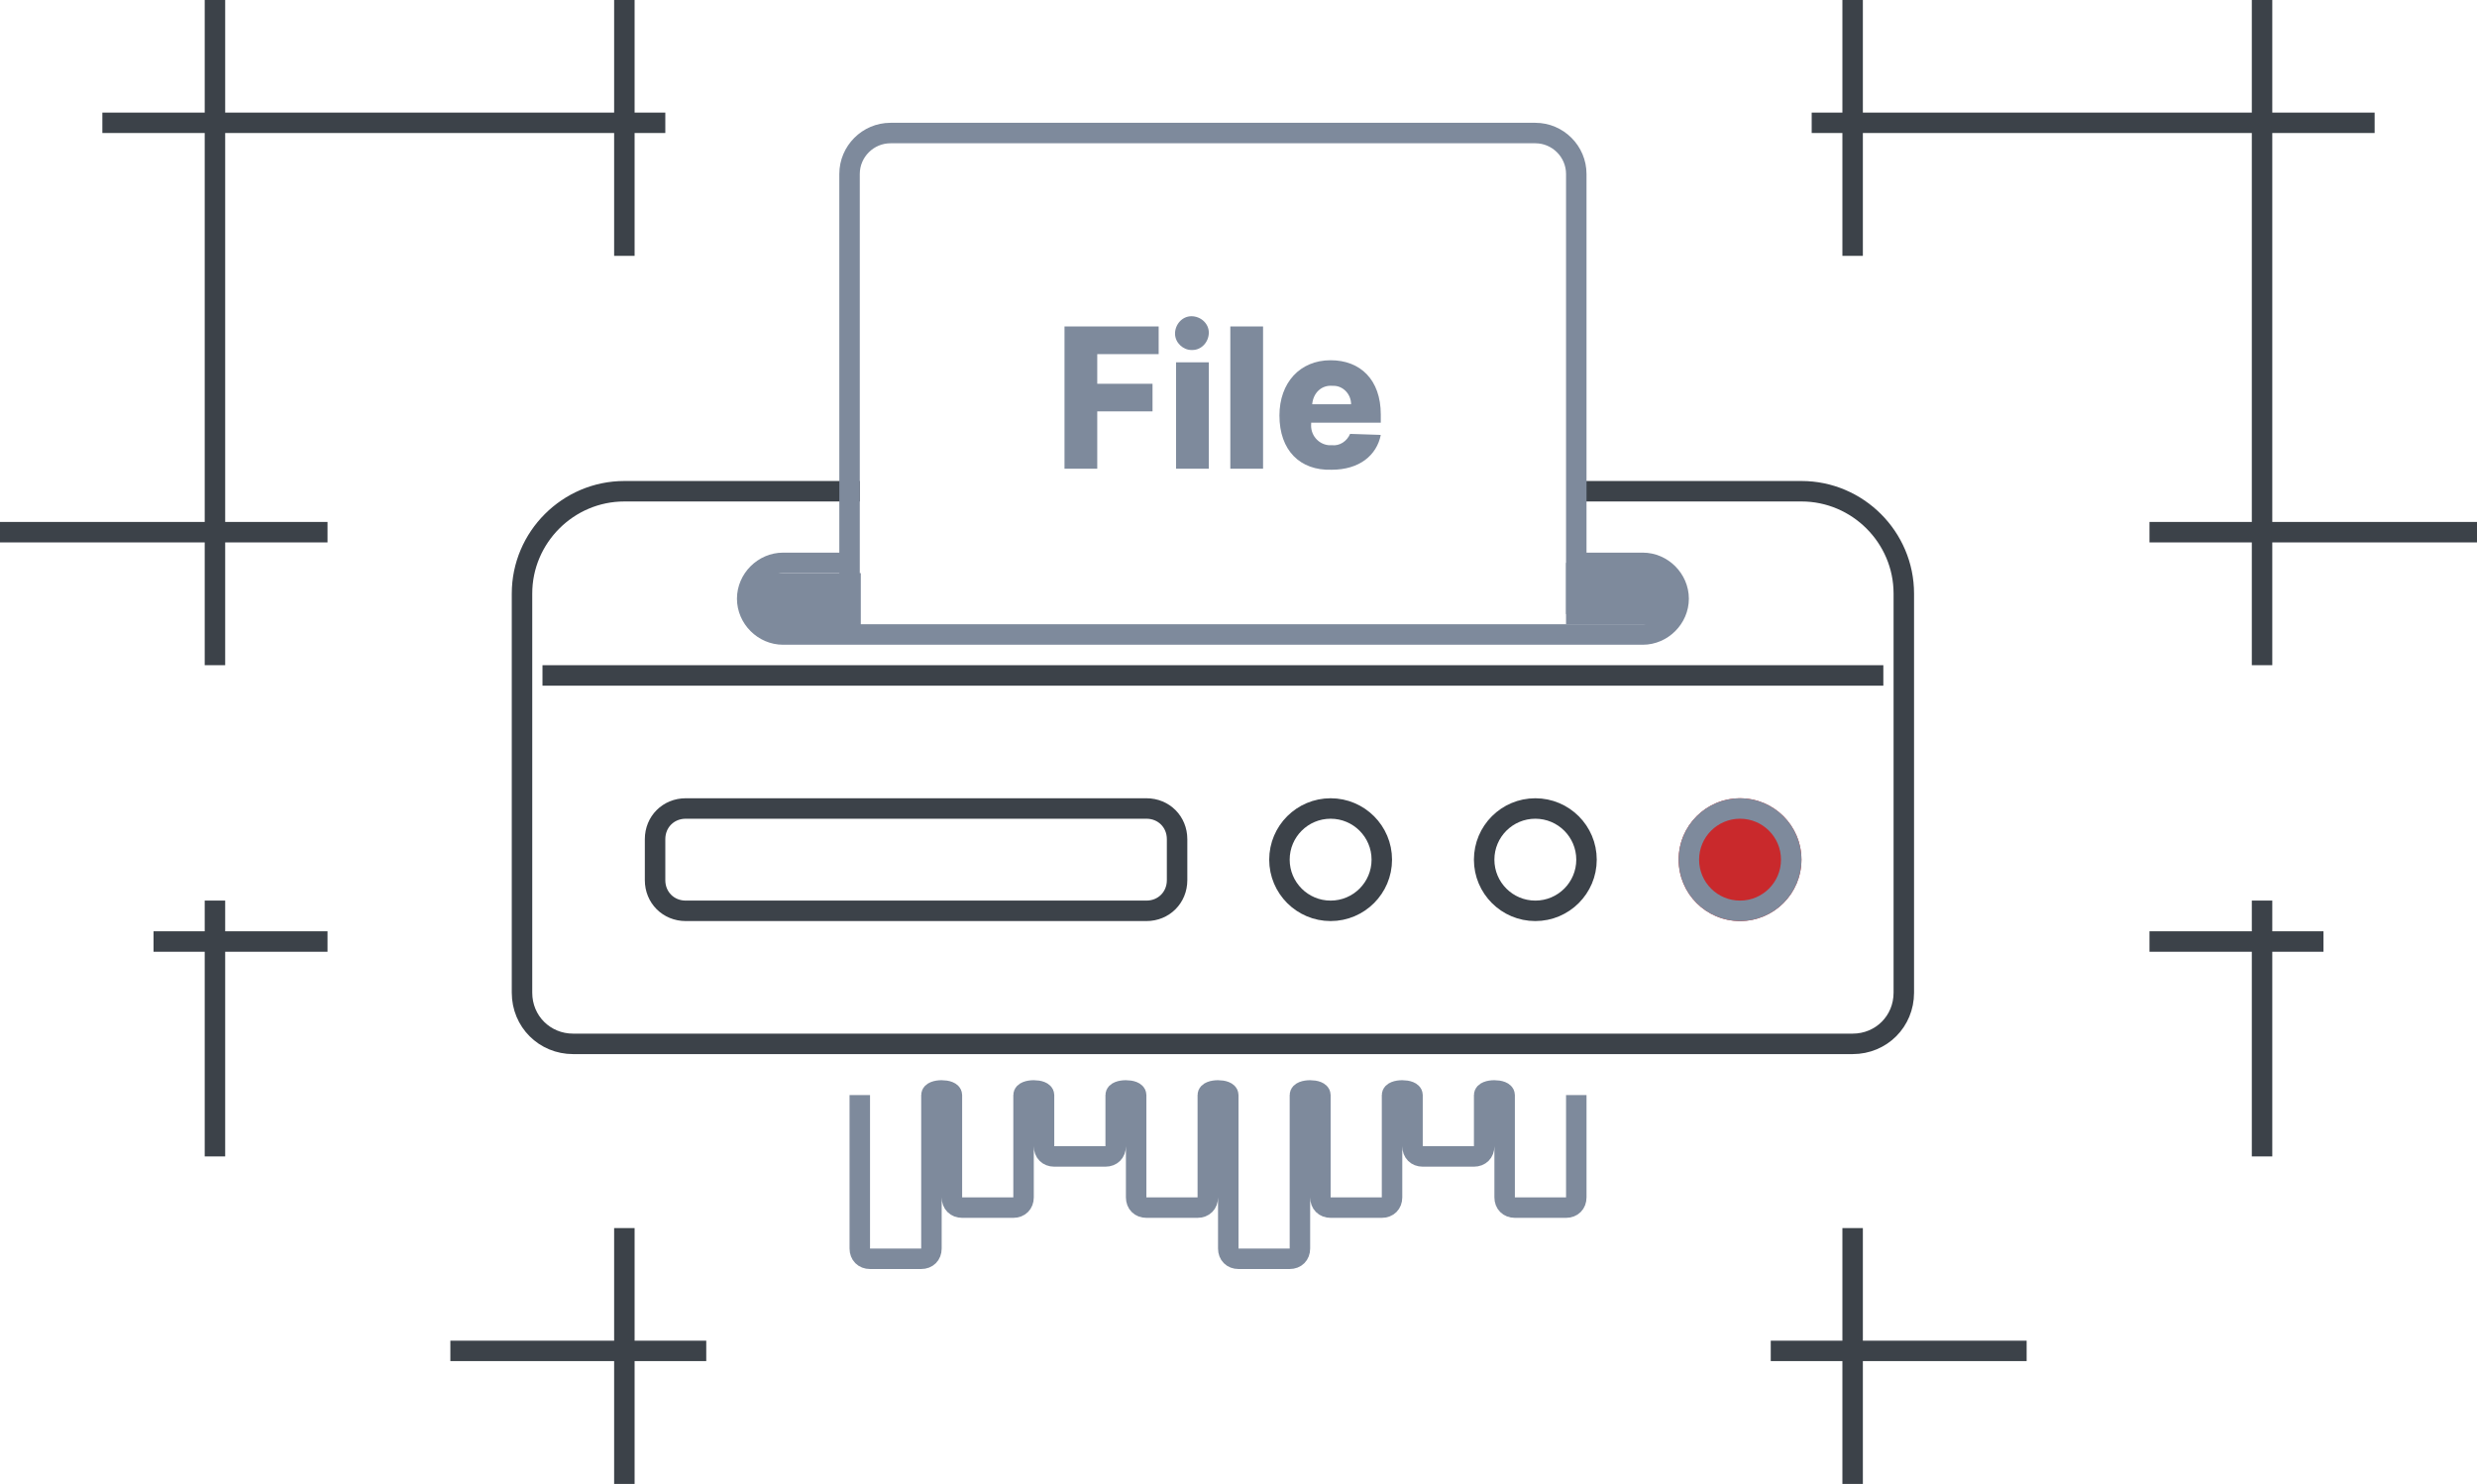 <?xml version="1.0" encoding="utf-8"?>
<!-- Generator: Adobe Illustrator 22.0.1, SVG Export Plug-In . SVG Version: 6.00 Build 0)  -->
<svg version="1.1" id="Layer_1" xmlns="http://www.w3.org/2000/svg" xmlns:xlink="http://www.w3.org/1999/xlink" x="0px" y="0px"
	 viewBox="0 0 242 145" style="enable-background:new 0 0 242 145;" xml:space="preserve">
<style type="text/css">
	.st0{fill:none;stroke:#7E8A9C;stroke-width:2;}
	.st1{fill:none;stroke:#3C4249;stroke-width:2;}
	.st2{fill:#7E8A9C;}
	.st3{fill:#C9292C;}
	.st4{fill:none;}
	.st5{fill:#3C4249;}
</style>
<g id="images" transform="translate(-565 -508)">
	<path id="Прямоугольник_скругл._углы_7_копия_5" class="st0" d="M649,615v15c0,0.6,0.4,1,1,1h5
		c0.6,0,1-0.4,1-1v-15c0-0.6,2-0.6,2,0v10c0,0.6,0.4,1,1,1h5c0.6,0,1-0.4,1-1v-10c0-0.6,2-0.6,2,0v5c0,0.6,0.4,1,1,1h5
		c0.6,0,1-0.4,1-1v-5c0-0.6,2-0.6,2,0v10c0,0.6,0.4,1,1,1h5c0.6,0,1-0.4,1-1v-10c0-0.6,2-0.6,2,0v15c0,0.6,0.4,1,1,1h5
		c0.6,0,1-0.4,1-1v-15c0-0.6,2-0.6,2,0v10c0,0.6,0.4,1,1,1h5c0.6,0,1-0.4,1-1v-10c0-0.6,2-0.6,2,0v5c0,0.6,0.4,1,1,1h5
		c0.6,0,1-0.4,1-1v-5c0-0.6,2-0.6,2,0v10c0,0.6,0.4,1,1,1h5c0.6,0,1-0.4,1-1v-10"/>
	<path id="Прямоугольник_скругл._углы_3" class="st1" d="M718.2,556H741c5.5,0,10,4.5,10,10v39
		c0,2.8-2.2,5-5,5H621c-2.8,0-5-2.2-5-5v-39c0-5.5,4.5-10,10-10h23"/>
	<line id="Фигура_1" class="st1" x1="618" y1="574" x2="749" y2="574"/>
	<path id="Фигура_2_копия" class="st2" d="M718,569v-6h7.7c1.6,0,4.6,6,1,6H718z M641.1,569.2c-3.7,0-2.9-5.2-1.1-5.2
		l9.1,0v5.1L641.1,569.2z"/>
	<path id="Прямоугольник_скругл._углы_5" class="st0" d="M718.1,563h7.4c1.9,0,3.5,1.6,3.5,3.5
		s-1.6,3.5-3.5,3.5h-84c-1.9,0-3.5-1.6-3.5-3.5s1.6-3.5,3.5-3.5h7.4"/>
	<g id="Эллипс_1" transform="translate(729 586)">
		<circle class="st3" cx="6" cy="6" r="6"/>
		<circle class="st0" cx="6" cy="6" r="5"/>
	</g>
	<g id="Эллипс_1_копия" transform="translate(709 586)">
		<circle class="st4" cx="6" cy="6" r="6"/>
		<circle class="st1" cx="6" cy="6" r="5"/>
	</g>
	<g id="Эллипс_1_копия_2" transform="translate(689 586)">
		<circle class="st4" cx="6" cy="6" r="6"/>
		<circle class="st1" cx="6" cy="6" r="5"/>
	</g>
	<g id="Прямоугольник_скругл._углы_6" transform="translate(628 586)">
		<path class="st4" d="M4,0h45c2.2,0,4,1.8,4,4v4c0,2.2-1.8,4-4,4H4c-2.2,0-4-1.8-4-4V4C0,1.8,1.8,0,4,0z"/>
		<path class="st1" d="M4,1h45c1.7,0,3,1.3,3,3v4c0,1.7-1.3,3-3,3H4c-1.7,0-3-1.3-3-3V4C1,2.3,2.3,1,4,1z"/>
	</g>
	<path id="Прямоугольник_скругл._углы_4" class="st0" d="M648,568v-43c0-2.2,1.8-4,4-4h63c2.2,0,4,1.8,4,4
		v43"/>
	<path id="File" class="st2" d="M690,548.6c0-3.2,2-5.4,5-5.4c2.9,0,4.9,1.9,4.9,5.3v0.8h-6.8v0.1c-0.1,1.1,0.7,2,1.7,2.1
		c0.1,0,0.2,0,0.3,0c0.8,0.1,1.5-0.4,1.8-1.1l3,0.1c-0.4,2-2.1,3.4-4.8,3.4C692,554,690,552,690,548.6z M693.2,547.5h3.8
		c0-1-0.8-1.8-1.7-1.8c0,0-0.1,0-0.1,0C694.1,545.6,693.3,546.4,693.2,547.5L693.2,547.5z M679.9,553.8v-10.4h3.2v10.4L679.9,553.8z
		 M669,553.8v-13.9h9.2v2.7h-6v2.9h5.4v2.7h-5.4v5.6L669,553.8z M685.2,553.8v-13.9h3.2v13.9L685.2,553.8z M679.8,540.6
		c0-0.9,0.7-1.7,1.6-1.7c0.9,0,1.7,0.7,1.7,1.6c0,0.9-0.7,1.7-1.6,1.7c0,0,0,0-0.1,0C680.6,542.2,679.8,541.5,679.8,540.6
		C679.8,540.6,679.8,540.6,679.8,540.6L679.8,540.6z"/>
	<path id="Прямоугольник_1_копия_5" class="st5" d="M745,653v-12h-7v-2h7v-11h2v11h16v2h-16v12H745z M625,653v-12
		h-16v-2h16v-11h2v11h7v2h-7v12H625z M785,621v-20h-10v-2h10v-3h2v3h5v2h-5v20H785z M585,621v-20h-5v-2h5v-3h2v3h10v2h-10v20H585z
		 M785,573v-12h-10v-2h10v-38h-38v12h-2v-12h-3v-2h3v-11h2v11h38v-11h2v11h10v2h-10v38h20v2h-20v12H785z M585,573v-12h-20v-2h20v-38
		h-10v-2h10v-11h2v11h38v-11h2v11h3v2h-3v12h-2v-12h-38v38h10v2h-10v12H585z"/>
</g>
</svg>
